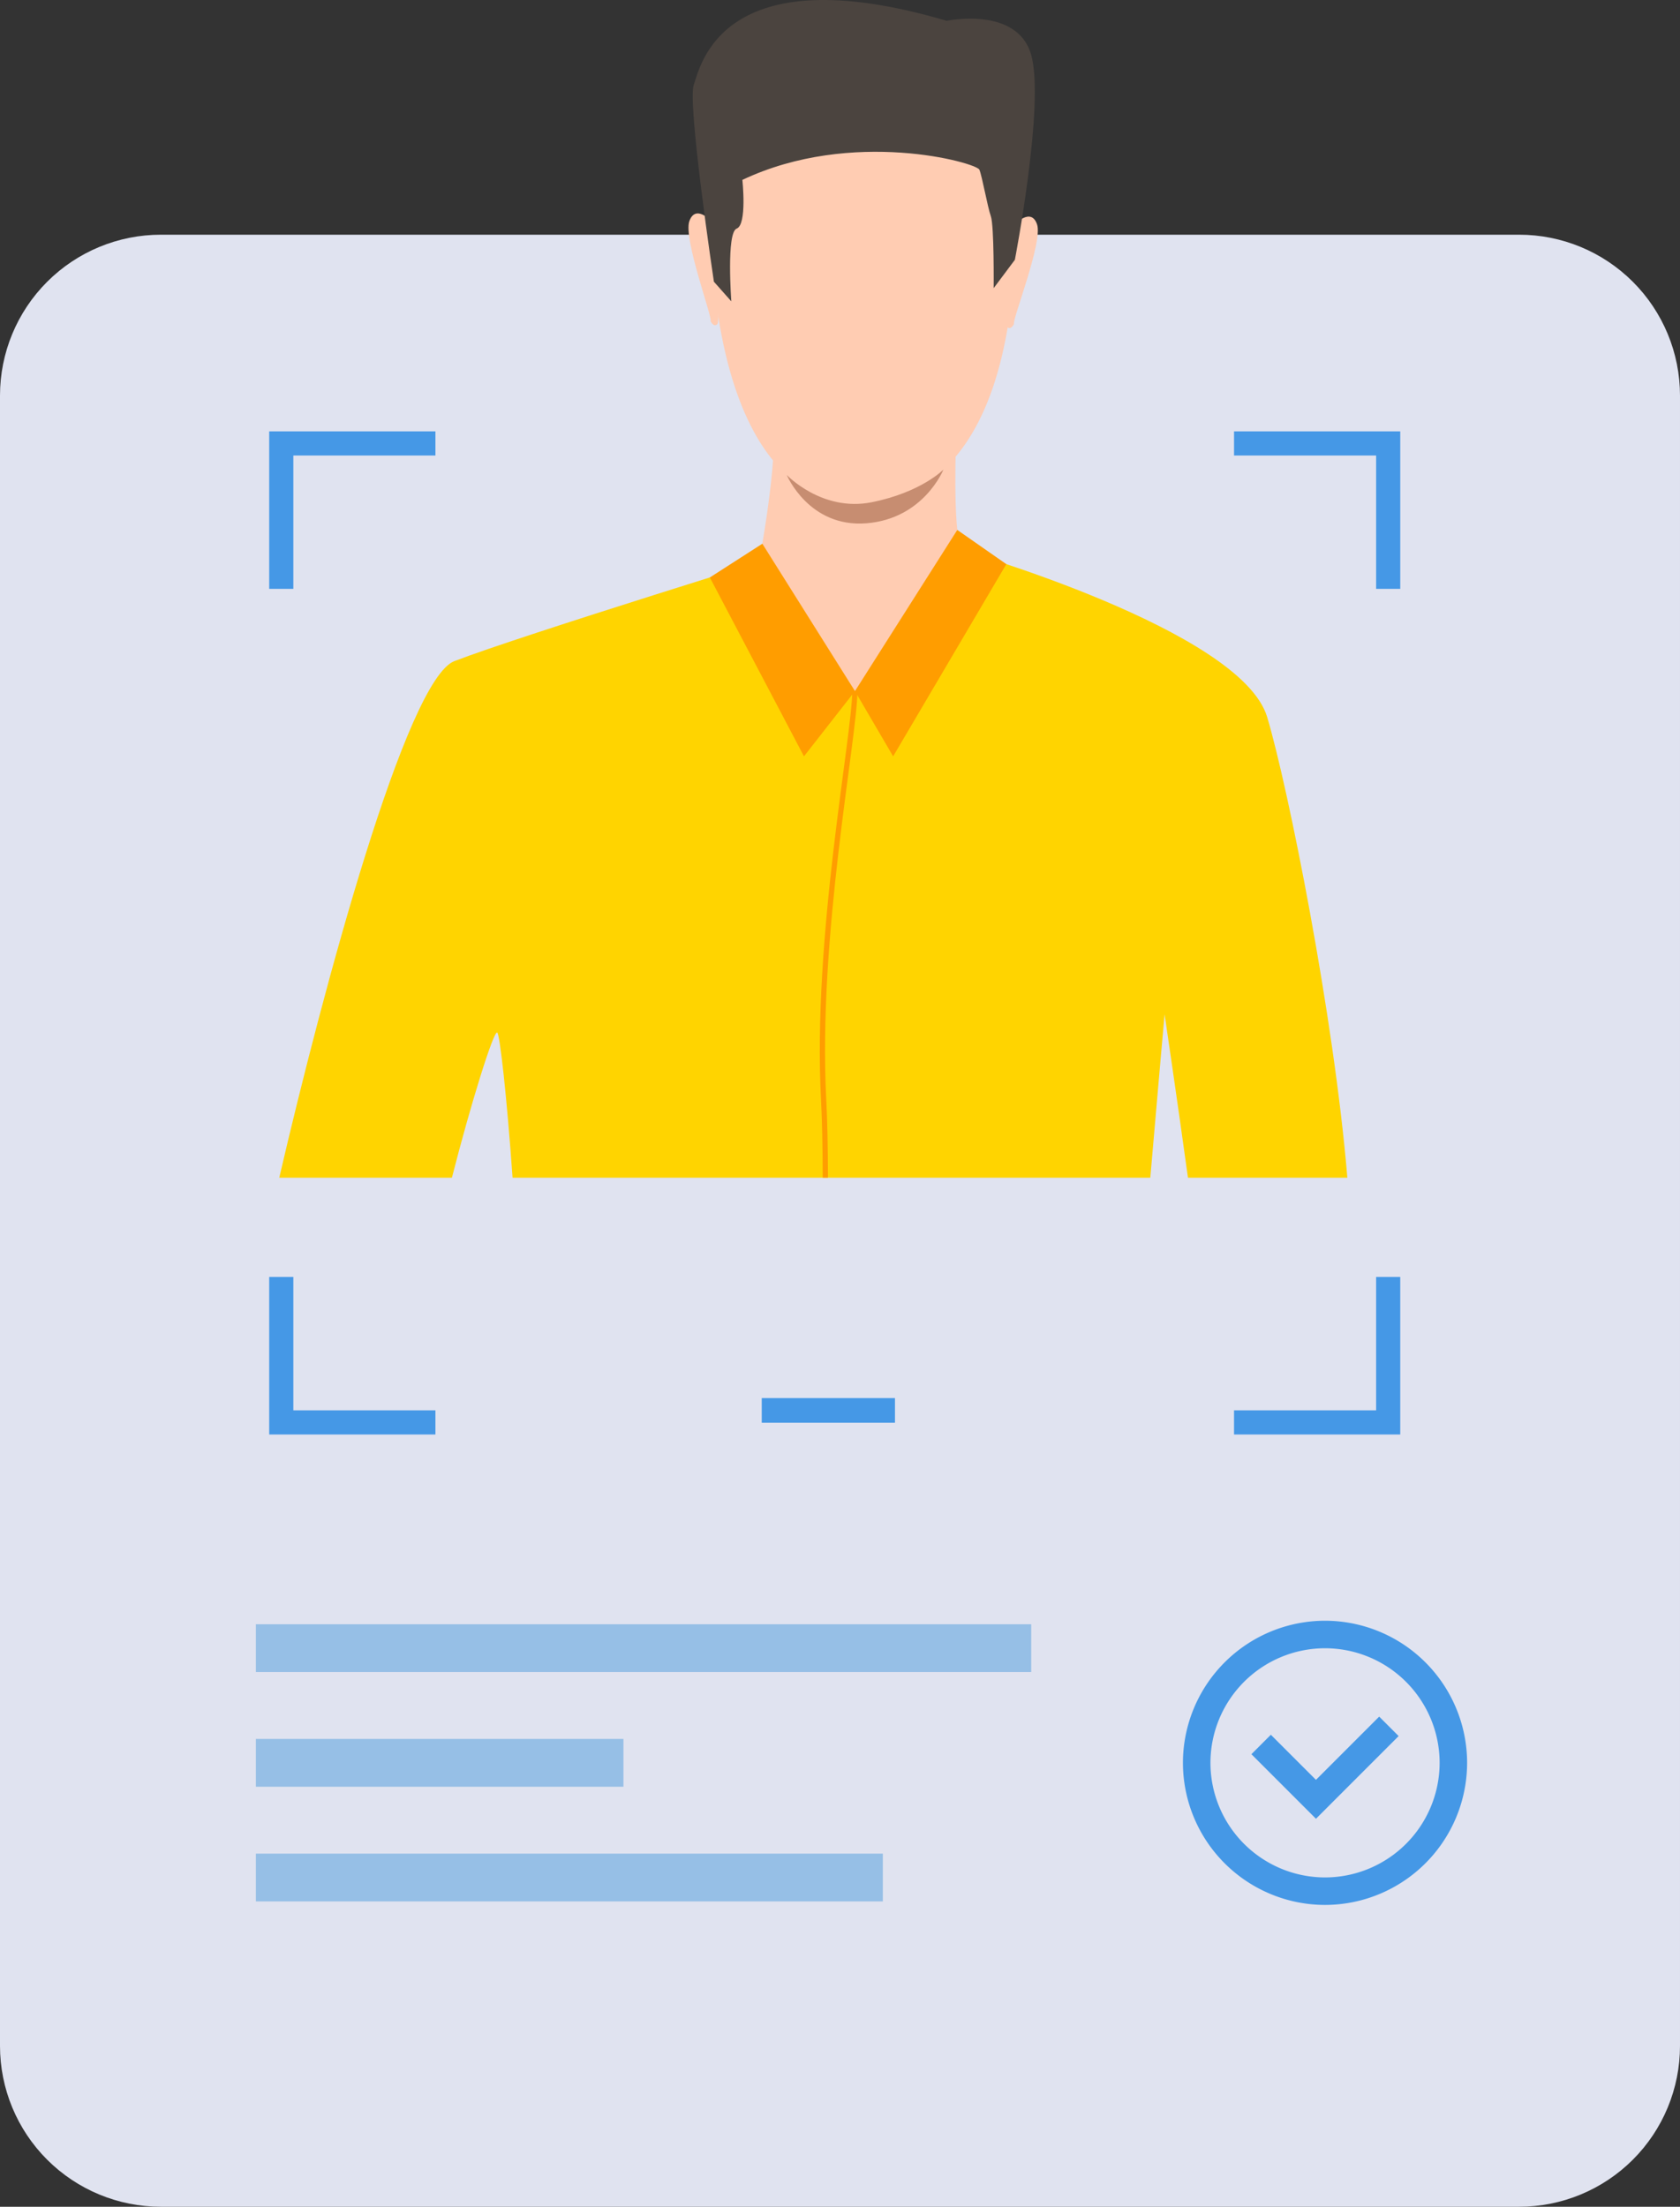 <svg xmlns="http://www.w3.org/2000/svg" xmlns:xlink="http://www.w3.org/1999/xlink" width="962.531" height="1264.244" viewBox="0 0 962.531 1264.244">
  <rect x="0" y="0" width="962.531" height="1264.244" fill="#333333" stroke="none"/>
  <defs>
    <clipPath id="clip-path">
      <path id="path40" d="M3369.312-631.012H2591.1a92.155,92.155,0,0,1-92.16-92.146v-945.478a92.166,92.166,0,0,1,92.16-92.16h778.211a92.167,92.167,0,0,1,92.16,92.16v945.478a92.155,92.155,0,0,1-92.16,92.146"/>
    </clipPath>
    <linearGradient id="linear-gradient" x1="-2.596" y1="1.559" x2="-2.596" y2="1.559" gradientUnits="objectBoundingBox">
      <stop offset="0" stop-color="#d3d9e1"/>
      <stop offset="1" stop-color="#ececff"/>
    </linearGradient>
  </defs>
  <g id="Group_179" data-name="Group 179" transform="translate(-12392.469 -4062.405)">
    <g id="g36" transform="translate(9893.528 5957.66)">
      <g id="g38" clip-path="url(#clip-path)">
        <path id="path50" d="M3369.312-631.012H2591.1a92.155,92.155,0,0,1-92.16-92.146v-945.478a92.166,92.166,0,0,1,92.16-92.16h778.211a92.167,92.167,0,0,1,92.16,92.16v945.478a92.155,92.155,0,0,1-92.16,92.146" fill="url(#linear-gradient)"/>
      </g>
    </g>
    <path id="path52" d="M3011.7-1080.157h-76.333v-14.133H3011.7v14.133" transform="translate(9893.528 5957.66)" fill="#4598e6"/>
    <path id="path54" d="M3089.752-937.358H2645.54v-27.373h444.212v27.373" transform="translate(9893.528 5957.66)" fill="#96bfe6"/>
    <path id="path56" d="M3004.753-805.945H2645.54v-27.373h359.212v27.373" transform="translate(9893.528 5957.66)" fill="#96bfe6"/>
    <path id="path58" d="M2856.126-871.651H2645.54v-27.373h210.586v27.373" transform="translate(9893.528 5957.66)" fill="#96bfe6"/>
    <path id="path60" d="M2667.007-1163.69H2653.18v90.24h95.226v-13.827h-81.4Zm620.358,0v76.413h-81.4v13.827h95.226v-90.24ZM2653.18-1557.9h13.827v-76.4h81.4v-13.827H2653.18Zm552.786-90.227v13.827h81.4v76.4h13.827v-90.227h-95.226" transform="translate(9893.528 5957.66)" fill="#4598e6"/>
    <path id="path62" d="M3258.1-950.984a65.721,65.721,0,0,0-65.653,65.653,65.729,65.729,0,0,0,65.653,65.653,65.729,65.729,0,0,0,65.653-65.653A65.721,65.721,0,0,0,3258.1-950.984Zm0,147.053a81.5,81.5,0,0,1-81.413-81.4,81.5,81.5,0,0,1,81.413-81.413,81.5,81.5,0,0,1,81.4,81.413,81.5,81.5,0,0,1-81.4,81.4" transform="translate(9893.528 5957.66)" fill="#4598e6"/>
    <path id="path64" d="M3252.9-853.291l-36.987-36.987,11.146-11.147,25.84,25.84,36.226-36.227,11.146,11.147L3252.9-853.291" transform="translate(9893.528 5957.66)" fill="#4598e6"/>
    <path id="path244" d="M3270.885-1220.557h-91.32c-6.013-43.72-13.387-93.626-13.387-93.626s-3.693,41.187-8.187,93.626H2792.606c-3.333-47.16-7.346-82.44-8.8-83.16-2.093-1.053-15.133,40.787-25.947,83.16h-98.92c25.44-109.586,72.893-285.413,100.333-295.946,39.04-15.013,198.293-64.093,198.293-64.093h90.88s161.48,46.08,176.506,96.16c11.947,39.92,38.293,171.56,45.933,263.879" transform="translate(9893.528 5957.66)" fill="#ffd400"/>
    <path id="path246" d="M3007.179-1875.409s84.853,13.373,71.933,146.133-87.813,121.893-92.813,121.76-75.187,2.413-80.653-159.68c0,0-2.4-119.88,101.533-108.213" transform="translate(9893.528 5957.66)" fill="#ffccb2"/>
    <path id="path248" d="M3046.792-1646.623s-2.333,54.6,2.96,66.427-70.026,49.787-115.959,7.48c0,0,11.093-59.347,8.013-80.386s104.986,6.48,104.986,6.48" transform="translate(9893.528 5957.66)" fill="#ffccb2"/>
    <path id="path250" d="M3080.432-1766.769s9.293-9.933,12.693.12-14.413,54.946-13.24,56.96c0,0-1.707,3.893-3.933,1.747s4.48-58.827,4.48-58.827" transform="translate(9893.528 5957.66)" fill="#ffccb2"/>
    <path id="path252" d="M2906.593-1768.449s-9.093-10.107-12.693-.133,13.347,55.213,12.146,57.213c0,0,1.627,3.92,3.893,1.827s-3.347-58.907-3.347-58.907" transform="translate(9893.528 5957.66)" fill="#ffccb2"/>
    <path id="path254" d="M3080.392-1746.409l-12.146,16.24s.333-35.613-1.613-41.187-4.934-22.64-6.56-26.667-72.867-23.987-135.8,5.827c0,0,2.773,25.613-3.253,27.893s-3.08,41.693-3.08,41.693l-9.987-11.267s-15.293-102.146-11.52-112.8,15.813-74.653,144.907-36.653c0,0,40.253-8.52,48.333,19.267s-9.28,117.653-9.28,117.653" transform="translate(9893.528 5957.66)" fill="#4b443f"/>
    <path id="path256" d="M3049.752-1580.2s19.146,4.08-60.973,80.867c0,0-56.826-62.867-54.987-73.387s115.96-7.48,115.96-7.48" transform="translate(9893.528 5957.66)" fill="#ffccb2"/>
    <path id="path258" d="M2988.779-1499.33l21.866,37.387,64.854-110.12-28.093-19.6-58.626,92.333" transform="translate(9893.528 5957.66)" fill="#ff9d00"/>
    <path id="path260" d="M2988.779-1499.33l-53.066-84.427-30.08,19.333,53.933,102.48,29.213-37.387" transform="translate(9893.528 5957.66)" fill="#ff9d00"/>
    <path id="path262" d="M2972.326-1265.437c.653,12.453.947,27.733.987,44.88H2970.3c-.027-17.08-.32-32.32-.974-44.733-4.92-93.666,17.773-207.626,17.92-234.346l2.933.587c-.147,26.707-22.773,140.346-17.854,233.613" transform="translate(9893.528 5957.66)" fill="#ff9d00"/>
    <path id="path264" d="M2949.7-1623.143s20.16,21.307,48.64,15.627,41.12-18.72,41.12-18.72-11.24,28.187-44.16,30.773-45.6-27.68-45.6-27.68" transform="translate(9893.528 5957.66)" fill="#c78d71"/>
  </g>
</svg>
